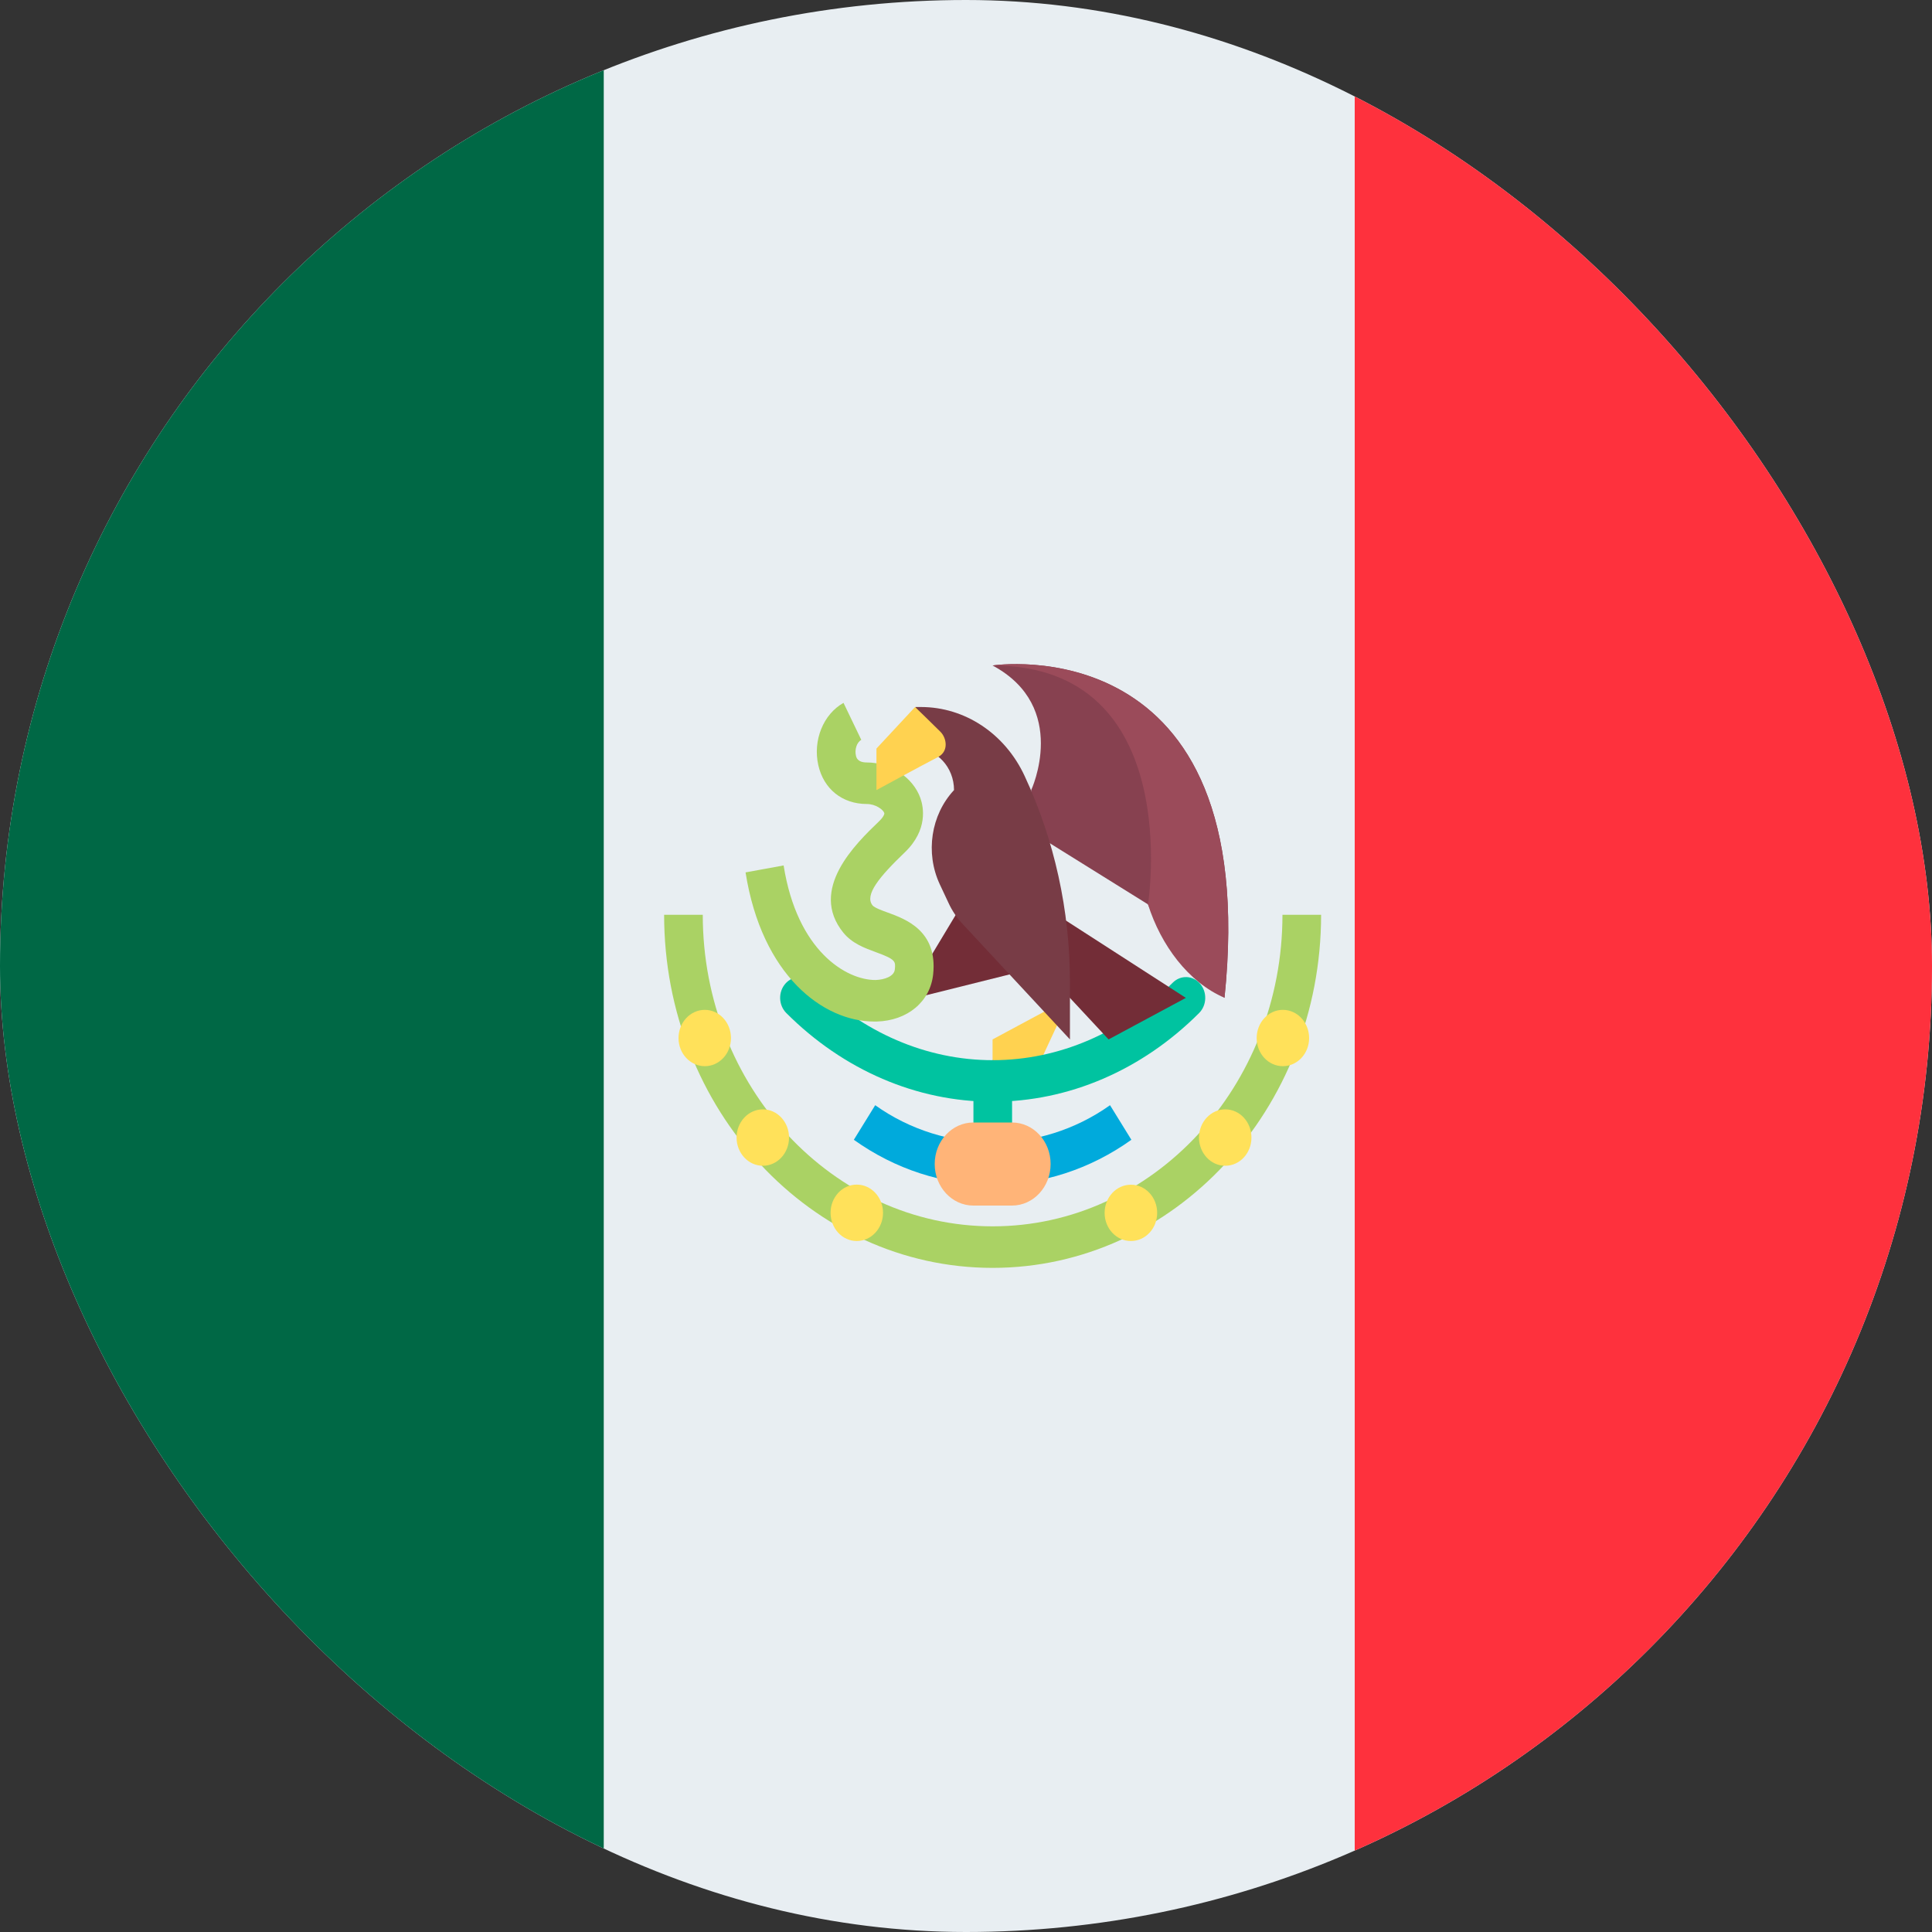 <svg width="20" height="20" viewBox="0 0 20 20" fill="none" xmlns="http://www.w3.org/2000/svg">
<rect x="0" y="0" width="20" height="20" fill="#333333" stroke="none"/>
<g clip-path="url(#clip0_343_26)">
<rect width="20" height="20" rx="10" fill="#E8EEF2"/>
<rect width="6.25" height="20" fill="#006845"/>
<rect x="14.024" width="6.25" height="20" fill="#FE313D"/>
<path d="M11.075 10.33L10.275 10.76V11.19H10.675L11.075 10.33Z" fill="#FFD250"/>
<path d="M10.277 12.265C10.167 12.265 10.077 12.169 10.077 12.05V11.19C10.077 11.071 10.167 10.975 10.277 10.975C10.388 10.975 10.477 11.071 10.477 11.19V12.05C10.477 12.169 10.388 12.265 10.277 12.265Z" fill="#00C3A0"/>
<path d="M10.276 11.405C9.491 11.405 8.732 11.079 8.14 10.487C8.059 10.406 8.054 10.27 8.13 10.183C8.205 10.097 8.332 10.092 8.412 10.172C8.93 10.69 9.592 10.975 10.277 10.975C10.961 10.975 11.623 10.69 12.141 10.172C12.221 10.092 12.348 10.096 12.423 10.183C12.498 10.27 12.494 10.406 12.413 10.487C11.821 11.079 11.062 11.405 10.276 11.405Z" fill="#00C3A0"/>
<path d="M10.275 12.265C9.763 12.265 9.266 12.104 8.839 11.799L9.06 11.441C9.782 11.956 10.768 11.956 11.491 11.441L11.712 11.799C11.285 12.104 10.788 12.265 10.275 12.265Z" fill="#00AADC"/>
<path d="M9.959 9.362L9.517 10.097L9.442 10.339L10.592 10.052L9.959 9.362Z" fill="#732D37"/>
<path d="M9.05 10.575C8.521 10.575 7.886 10.097 7.718 9.031L8.112 8.959C8.252 9.845 8.76 10.146 9.064 10.145C9.157 10.142 9.255 10.107 9.263 10.037C9.272 9.952 9.274 9.932 9.065 9.856C8.951 9.814 8.822 9.767 8.731 9.656C8.366 9.207 8.861 8.732 9.099 8.503C9.141 8.463 9.158 8.429 9.154 8.416C9.141 8.379 9.062 8.323 8.974 8.323C8.72 8.323 8.527 8.169 8.471 7.921C8.413 7.664 8.523 7.393 8.732 7.276L8.916 7.659C8.867 7.686 8.847 7.763 8.86 7.819C8.864 7.841 8.876 7.893 8.974 7.893C9.219 7.893 9.452 8.048 9.528 8.262C9.56 8.353 9.609 8.59 9.366 8.824C9.103 9.076 8.946 9.266 9.033 9.373C9.052 9.397 9.137 9.428 9.193 9.448C9.373 9.514 9.708 9.635 9.66 10.086C9.63 10.369 9.395 10.566 9.075 10.575C9.067 10.575 9.058 10.575 9.05 10.575Z" fill="#AAD264"/>
<path d="M10.675 8.179C10.675 8.179 11.075 7.319 10.275 6.889C10.275 6.889 13.076 6.459 12.676 10.33L12.676 10.33C12.413 10.104 12.023 9.691 11.884 9.362L10.675 8.609V8.179Z" fill="#874150"/>
<path d="M10.275 9.04L12.276 10.33C12.276 10.33 12.276 10.33 11.476 10.76L10.275 9.47V9.04Z" fill="#732D37"/>
<path d="M9.476 7.749C9.697 7.749 9.876 7.942 9.876 8.179L9.875 8.18C9.637 8.436 9.577 8.828 9.728 9.153L9.819 9.347C9.856 9.428 9.906 9.502 9.966 9.566L11.076 10.76V10.165C11.076 9.425 10.915 8.695 10.607 8.033C10.404 7.595 9.989 7.319 9.534 7.319H9.476V7.749Z" fill="#783C46"/>
<path d="M9.473 7.319L9.073 7.749V8.179C9.073 8.179 9.549 7.92 9.71 7.837C9.822 7.779 9.801 7.643 9.737 7.577C9.687 7.526 9.473 7.319 9.473 7.319Z" fill="#FFD250"/>
<path d="M10.275 13.125C8.4 13.125 6.875 11.485 6.875 9.47H7.275C7.275 11.248 8.621 12.695 10.276 12.695C11.93 12.695 13.276 11.248 13.276 9.47H13.676C13.676 11.485 12.151 13.125 10.275 13.125Z" fill="#AAD264"/>
<path d="M7.296 11.037C7.446 11.037 7.567 10.907 7.567 10.746C7.567 10.585 7.446 10.454 7.296 10.454C7.146 10.454 7.024 10.585 7.024 10.746C7.024 10.907 7.146 11.037 7.296 11.037Z" fill="#FFE15A"/>
<path d="M7.897 12.068C8.047 12.068 8.168 11.937 8.168 11.776C8.168 11.615 8.047 11.484 7.897 11.484C7.747 11.484 7.625 11.615 7.625 11.776C7.625 11.937 7.747 12.068 7.897 12.068Z" fill="#FFE15A"/>
<path d="M8.869 12.847C9.019 12.847 9.141 12.716 9.141 12.555C9.141 12.394 9.019 12.263 8.869 12.263C8.719 12.263 8.598 12.394 8.598 12.555C8.598 12.716 8.719 12.847 8.869 12.847Z" fill="#FFE15A"/>
<path d="M13.28 11.037C13.43 11.037 13.552 10.907 13.552 10.746C13.552 10.585 13.43 10.454 13.28 10.454C13.13 10.454 13.009 10.585 13.009 10.746C13.009 10.907 13.13 11.037 13.28 11.037Z" fill="#FFE15A"/>
<path d="M12.684 12.068C12.834 12.068 12.955 11.937 12.955 11.776C12.955 11.615 12.834 11.484 12.684 11.484C12.534 11.484 12.412 11.615 12.412 11.776C12.412 11.937 12.534 12.068 12.684 12.068Z" fill="#FFE15A"/>
<path d="M11.707 12.847C11.857 12.847 11.979 12.717 11.979 12.556C11.979 12.394 11.857 12.264 11.707 12.264C11.557 12.264 11.435 12.394 11.435 12.556C11.435 12.717 11.557 12.847 11.707 12.847Z" fill="#FFE15A"/>
<path d="M10.476 12.48H10.076C9.855 12.48 9.676 12.287 9.676 12.05C9.676 11.812 9.855 11.62 10.076 11.62H10.476C10.697 11.62 10.876 11.812 10.876 12.05C10.876 12.287 10.697 12.48 10.476 12.48Z" fill="#FFB478"/>
<path d="M11.884 9.362C12.017 9.783 12.301 10.168 12.676 10.329L12.676 10.33C13.076 6.459 10.275 6.889 10.275 6.889C12.276 6.889 11.884 9.362 11.884 9.362Z" fill="#9B4B5A"/>
</g>
<defs>
<clipPath id="clip0_343_26">
<rect width="20" height="20" rx="10" fill="white"/>
</clipPath>
</defs>
</svg>
